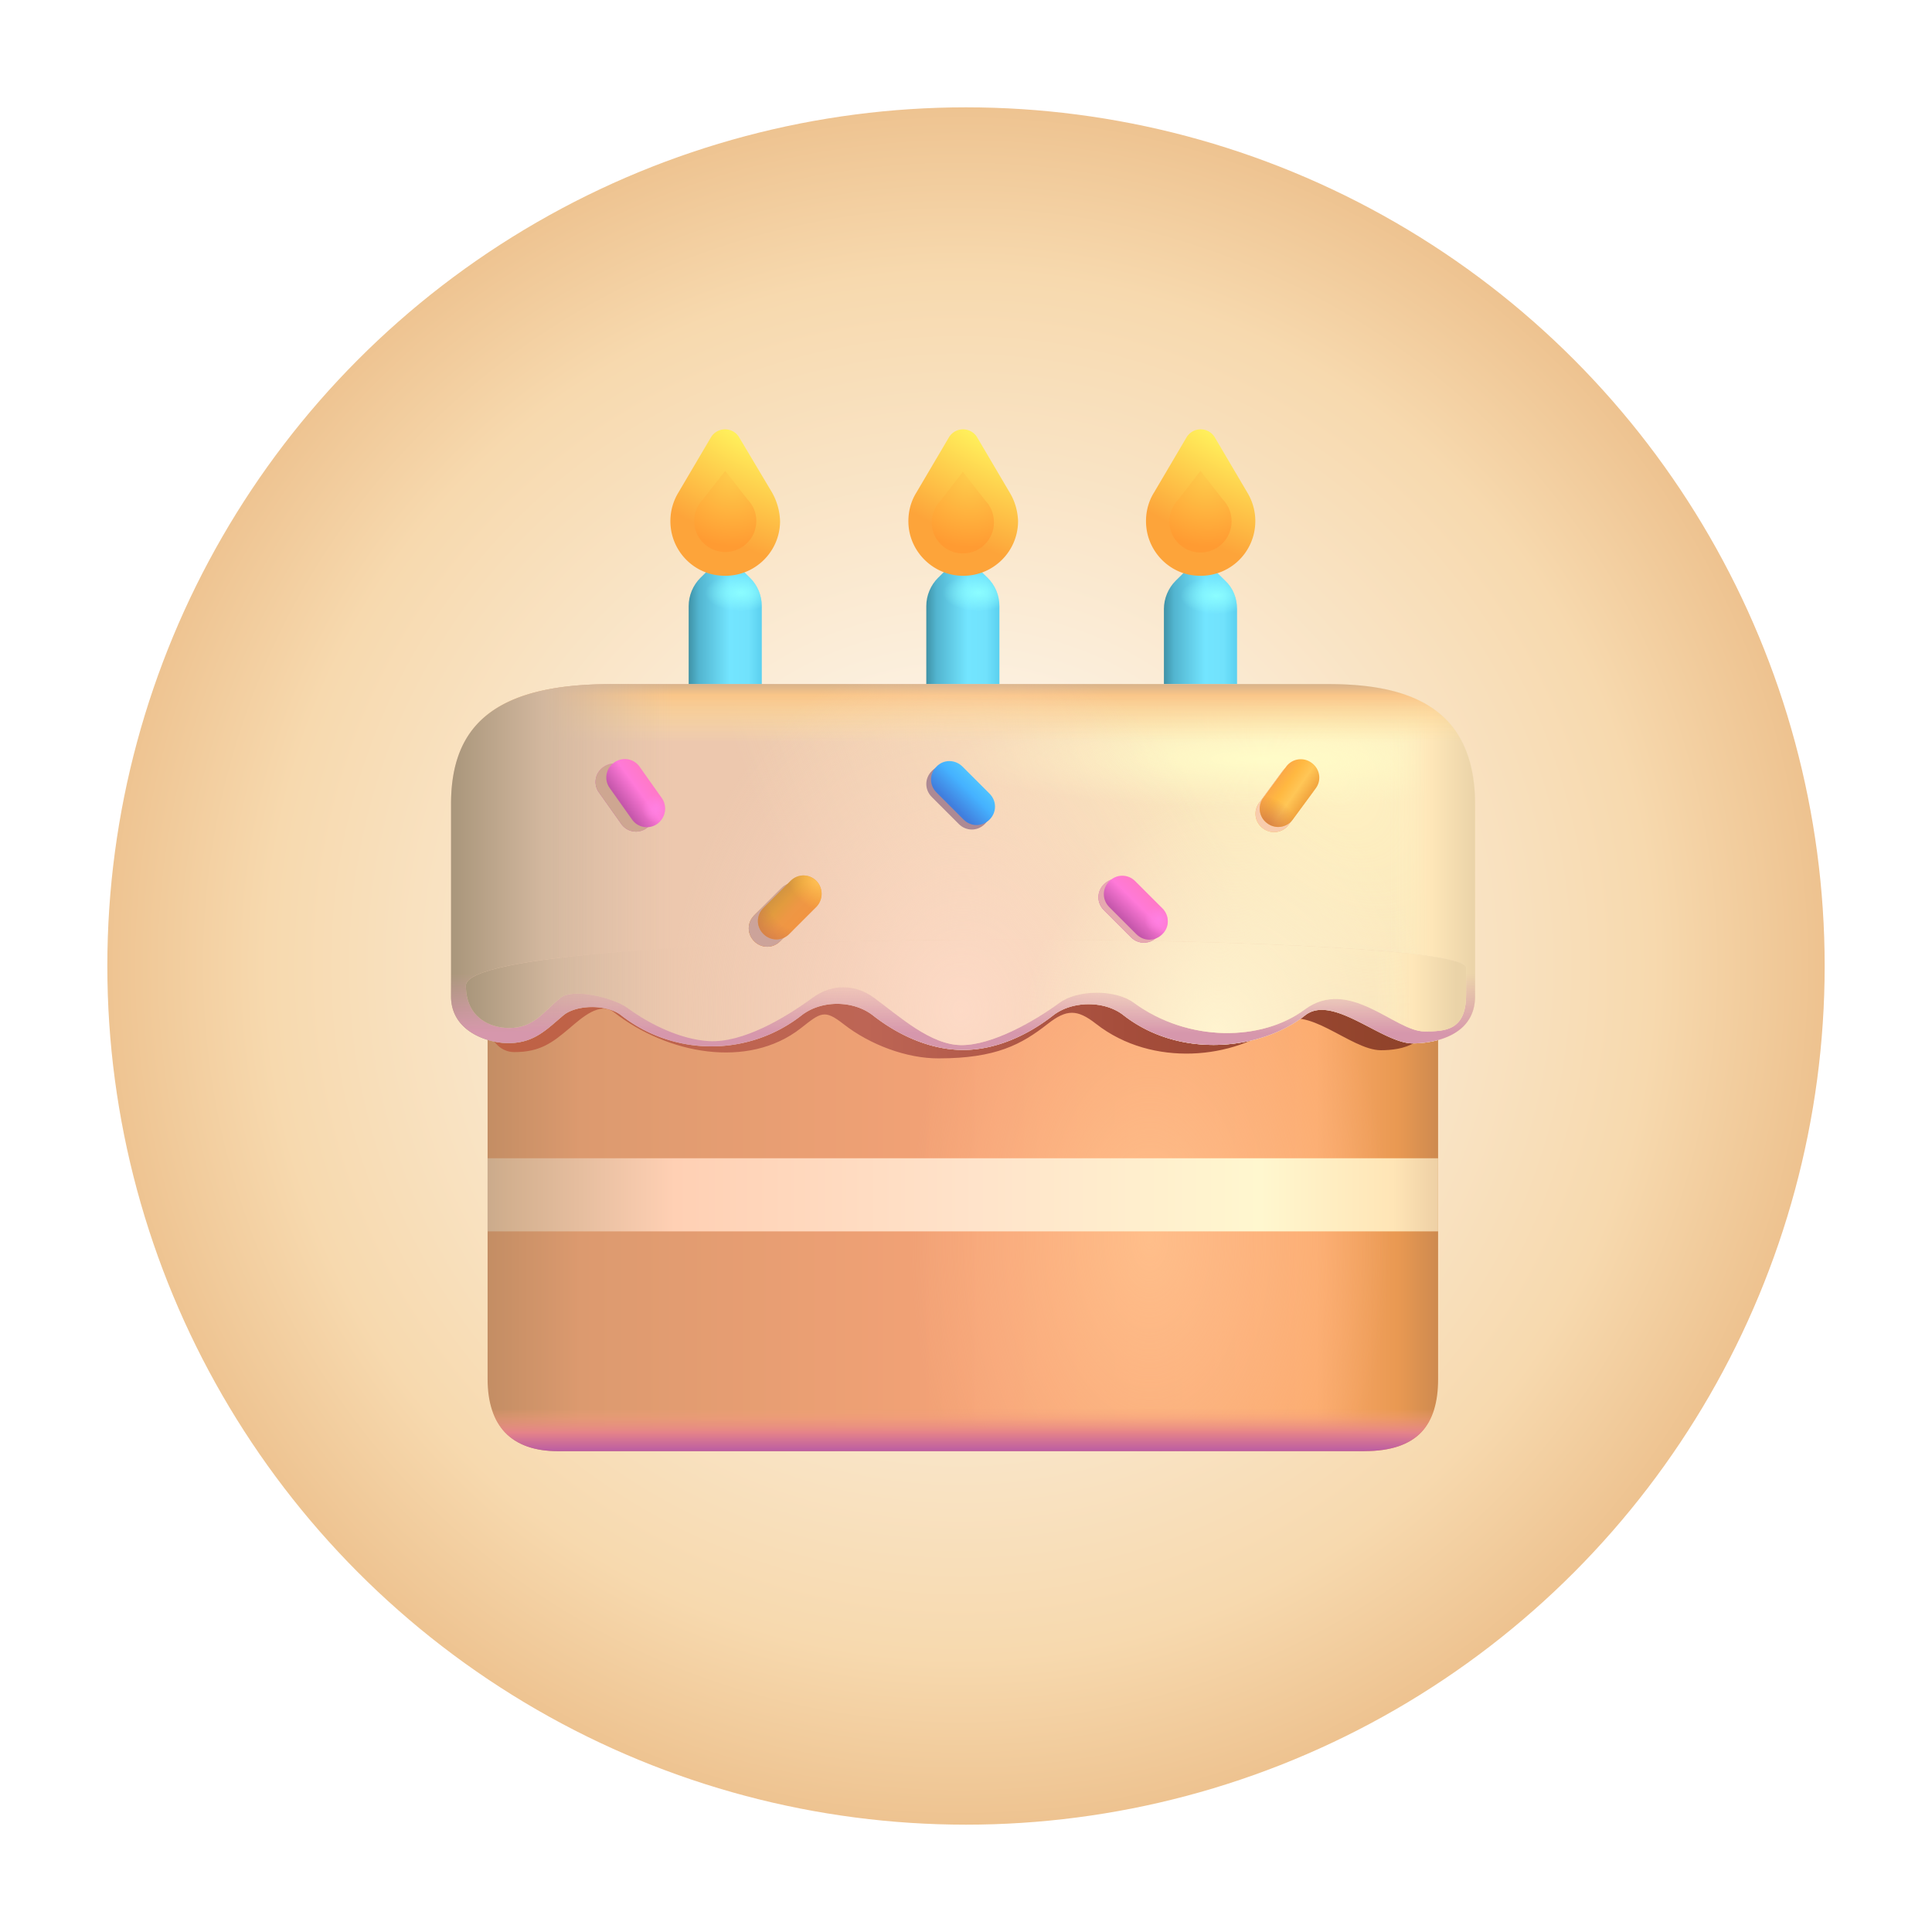 <svg xmlns="http://www.w3.org/2000/svg" xmlns:xlink="http://www.w3.org/1999/xlink" xml:space="preserve" width="360" height="360"><defs><radialGradient xlink:href="#a" id="b" cx="2417.686" cy="351.564" r="180" fx="2417.686" fy="351.564" gradientTransform="matrix(.944 0 0 .944 396.63 -152.033)" gradientUnits="userSpaceOnUse"/><radialGradient id="d" cx="0" cy="0" r="1" gradientTransform="matrix(0 .508 -.977 0 9.93 6.516)" gradientUnits="userSpaceOnUse"><stop stop-color="#8BFDFF"/><stop offset="1" stop-color="#8DFFFF" stop-opacity="0"/></radialGradient><radialGradient id="e" cx="0" cy="0" r="1" gradientTransform="matrix(-1.906 3.719 -9.244 -4.739 10.438 1.719)" gradientUnits="userSpaceOnUse"><stop offset=".175" stop-color="#FFEF5B"/><stop offset=".814" stop-color="#FDA43A"/></radialGradient><radialGradient id="f" cx="0" cy="0" r="1" gradientTransform="rotate(106.757 3.676 5.204)scale(2.059)" gradientUnits="userSpaceOnUse"><stop stop-color="#FECF4D"/><stop offset="1" stop-color="#FF9B32"/></radialGradient><radialGradient id="h" cx="0" cy="0" r="1" gradientTransform="matrix(0 .508 -.977 0 16.43 6.516)" gradientUnits="userSpaceOnUse"><stop stop-color="#8BFDFF"/><stop offset="1" stop-color="#8DFFFF" stop-opacity="0"/></radialGradient><radialGradient id="i" cx="0" cy="0" r="1" gradientTransform="matrix(-1.906 3.719 -9.244 -4.739 16.948 1.719)" gradientUnits="userSpaceOnUse"><stop offset=".175" stop-color="#FFEF5B"/><stop offset=".814" stop-color="#FDA43A"/></radialGradient><radialGradient id="j" cx="0" cy="0" r="1" gradientTransform="matrix(-.594 1.981 -1.973 -.592 16.219 3.21)" gradientUnits="userSpaceOnUse"><stop stop-color="#FECF4D"/><stop offset="1" stop-color="#FF9B32"/></radialGradient><radialGradient id="l" cx="0" cy="0" r="1" gradientTransform="matrix(0 .508 -.977 0 22.93 6.597)" gradientUnits="userSpaceOnUse"><stop stop-color="#8BFDFF"/><stop offset="1" stop-color="#8DFFFF" stop-opacity="0"/></radialGradient><radialGradient id="m" cx="0" cy="0" r="1" gradientTransform="matrix(-1.9 3.719 -9.226 -4.713 23.44 1.718)" gradientUnits="userSpaceOnUse"><stop offset=".175" stop-color="#FFEF5B"/><stop offset=".814" stop-color="#FDA43A"/></radialGradient><radialGradient id="n" cx="0" cy="0" r="1" gradientTransform="matrix(-.594 1.981 -1.973 -.592 22.718 3.185)" gradientUnits="userSpaceOnUse"><stop stop-color="#FECF4D"/><stop offset="1" stop-color="#FF9B32"/></radialGradient><radialGradient id="p" cx="0" cy="0" r="1" gradientTransform="matrix(0 11.438 -6.674 0 21.123 24.19)" gradientUnits="userSpaceOnUse"><stop offset=".006" stop-color="#FFBE8A"/><stop offset=".982" stop-color="#FFBB8A" stop-opacity="0"/></radialGradient><radialGradient id="u" cx="0" cy="0" r="1" gradientTransform="matrix(-17.187 13.625 -21.781 -27.476 26 11.563)" gradientUnits="userSpaceOnUse"><stop stop-color="#FFF2C2"/><stop offset=".226" stop-color="#FFF2C2" stop-opacity=".645"/><stop offset=".636" stop-color="#FFF1C1" stop-opacity="0"/></radialGradient><radialGradient id="v" cx="0" cy="0" r="1" gradientTransform="matrix(0 1.344 -8.562 0 24.188 11.063)" gradientUnits="userSpaceOnUse"><stop stop-color="#FFFCC8"/><stop offset="1" stop-color="#FFF9C7" stop-opacity="0"/></radialGradient><radialGradient id="z" cx="0" cy="0" r="1" gradientTransform="matrix(0 10.438 -8.048 0 16.005 18.313)" gradientUnits="userSpaceOnUse"><stop stop-color="#FDDAC6"/><stop offset="1" stop-color="#FBD7C3" stop-opacity="0"/></radialGradient><radialGradient id="A" cx="0" cy="0" r="1" gradientTransform="matrix(-.75 7.102 -5.476 -.578 23.25 19.023)" gradientUnits="userSpaceOnUse"><stop stop-color="#FFF4D0"/><stop offset="1" stop-color="#FFF3D1" stop-opacity="0"/></radialGradient><radialGradient id="D" cx="0" cy="0" r="1" gradientTransform="matrix(-16.625 12.38 -19.475 -26.153 25.622 11.814)" gradientUnits="userSpaceOnUse"><stop stop-color="#FFF2C2"/><stop offset=".226" stop-color="#FFF2C2" stop-opacity=".645"/><stop offset=".636" stop-color="#FFF1C1" stop-opacity="0"/></radialGradient><radialGradient id="E" cx="0" cy="0" r="1" gradientTransform="matrix(0 1.221 -8.282 0 23.868 11.36)" gradientUnits="userSpaceOnUse"><stop stop-color="#FFFCC8"/><stop offset="1" stop-color="#FFF9C7" stop-opacity="0"/></radialGradient><radialGradient id="I" cx="0" cy="0" r="1" gradientTransform="scale(7.784 9.484)rotate(90 .078 1.97)" gradientUnits="userSpaceOnUse"><stop stop-color="#FDDAC6"/><stop offset="1" stop-color="#FBD7C3" stop-opacity="0"/></radialGradient><radialGradient id="J" cx="0" cy="0" r="1" gradientTransform="matrix(-.725 6.453 -5.289 -.595 22.961 18.594)" gradientUnits="userSpaceOnUse"><stop stop-color="#FFF4D0"/><stop offset="1" stop-color="#FFF3D1" stop-opacity="0"/></radialGradient><radialGradient id="N" cx="0" cy="0" r="1" gradientTransform="matrix(-.234 .309 -.308 -.233 21.356 15.457)" gradientUnits="userSpaceOnUse"><stop stop-color="#FF80E2"/><stop offset="1" stop-color="#FF80E2" stop-opacity="0"/></radialGradient><radialGradient id="Q" cx="0" cy="0" r="1" gradientTransform="matrix(-1.466 1.375 -1.076 -1.147 11.61 14.825)" gradientUnits="userSpaceOnUse"><stop offset=".629" stop-color="#CF794B" stop-opacity="0"/><stop offset="1" stop-color="#CF794B"/></radialGradient><radialGradient id="S" cx="0" cy="0" r="1" gradientTransform="matrix(-1.466 1.375 -1.076 -1.147 11.86 14.625)" gradientUnits="userSpaceOnUse"><stop offset=".629" stop-color="#CF794B" stop-opacity="0"/><stop offset="1" stop-color="#CF794B"/></radialGradient><radialGradient id="T" cx="0" cy="0" r="1" gradientTransform="rotate(45 -11.4 21.716)scale(.994 .696)" gradientUnits="userSpaceOnUse"><stop stop-color="#FFC054"/><stop offset="1" stop-color="#FFBD42" stop-opacity="0"/></radialGradient><radialGradient id="X" cx="0" cy="0" r="1" gradientTransform="matrix(-.281 .266 -.264 -.28 7.609 12.423)" gradientUnits="userSpaceOnUse"><stop stop-color="#FF80E2"/><stop offset="1" stop-color="#FF80E2" stop-opacity="0"/></radialGradient><radialGradient id="ab" cx="0" cy="0" r="1" gradientTransform="rotate(-15.255 61.066 -83.511)scale(1.069)" gradientUnits="userSpaceOnUse"><stop offset=".303" stop-color="#D88043"/><stop offset="1" stop-color="#D98044" stop-opacity="0"/></radialGradient><linearGradient id="a"><stop offset="0" style="stop-color:#fff;stop-opacity:1"/><stop offset=".76" style="stop-color:#f7d9ae;stop-opacity:1"/><stop offset="1" style="stop-color:#ebbc87;stop-opacity:1"/></linearGradient><linearGradient id="c" x1="8.5" x2="10.5" y1="7.875" y2="7.875" gradientUnits="userSpaceOnUse"><stop stop-color="#3F92A6"/><stop offset=".137" stop-color="#52B4CF"/><stop offset=".563" stop-color="#73E5FF"/><stop offset=".816" stop-color="#71E2FC"/><stop offset="1" stop-color="#5BD0EF"/></linearGradient><linearGradient id="g" x1="15" x2="17" y1="7.875" y2="7.875" gradientUnits="userSpaceOnUse"><stop stop-color="#3F92A6"/><stop offset=".137" stop-color="#52B4CF"/><stop offset=".563" stop-color="#73E5FF"/><stop offset=".816" stop-color="#71E2FC"/><stop offset="1" stop-color="#5BD0EF"/></linearGradient><linearGradient id="k" x1="21.5" x2="23.5" y1="7.956" y2="7.956" gradientUnits="userSpaceOnUse"><stop stop-color="#3F92A6"/><stop offset=".137" stop-color="#52B4CF"/><stop offset=".563" stop-color="#73E5FF"/><stop offset=".816" stop-color="#71E2FC"/><stop offset="1" stop-color="#5BD0EF"/></linearGradient><linearGradient id="o" x1="2" x2="29.563" y1="22.498" y2="22.498" gradientUnits="userSpaceOnUse"><stop offset=".006" stop-color="#BB8960"/><stop offset=".129" stop-color="#DC9A6F"/><stop offset=".543" stop-color="#F6A377"/><stop offset=".698" stop-color="#F8A672"/><stop offset=".858" stop-color="#FBAA6C"/><stop offset=".939" stop-color="#E99952"/><stop offset=".982" stop-color="#CC894F"/></linearGradient><linearGradient id="q" x1="16" x2="16" y1="24.813" y2="30.25" gradientUnits="userSpaceOnUse"><stop offset=".739" stop-color="#F7A378" stop-opacity="0"/><stop offset=".862" stop-color="#E4828A"/><stop offset=".954" stop-color="#BA5CA3"/></linearGradient><linearGradient id="r" x1="2.563" x2="29.563" y1="22.985" y2="22.985" gradientUnits="userSpaceOnUse"><stop offset=".006" stop-color="#C7A88A"/><stop offset=".038" stop-color="#D3B08F"/><stop offset=".206" stop-color="#FFD0B4"/><stop offset=".511" stop-color="#FFE3CA"/><stop offset=".799" stop-color="#FFF7CF"/><stop offset=".933" stop-color="#FFE5B6"/><stop offset=".992" stop-color="#E9CAA0"/></linearGradient><linearGradient id="t" x1="3.698" x2="28.524" y1="18.813" y2="18.813" gradientUnits="userSpaceOnUse"><stop stop-color="#BF6245"/><stop offset=".388" stop-color="#BD6555"/><stop offset=".679" stop-color="#A54D3B"/><stop offset="1" stop-color="#8E4229"/></linearGradient><linearGradient id="w" x1="30.01" x2="27.438" y1="15.125" y2="15.125" gradientUnits="userSpaceOnUse"><stop stop-color="#EAD3A8"/><stop offset=".466" stop-color="#FEE6B8"/><stop offset=".903" stop-color="#FFF0C2" stop-opacity="0"/></linearGradient><linearGradient id="x" x1="16.005" x2="16.005" y1="9.016" y2="19.023" gradientUnits="userSpaceOnUse"><stop stop-color="#D8B38B"/><stop offset=".03" stop-color="#F9C588"/><stop offset=".16" stop-color="#FFE59F" stop-opacity="0"/></linearGradient><linearGradient id="y" x1="2" x2="8.063" y1="15.125" y2="15.125" gradientUnits="userSpaceOnUse"><stop stop-color="#A9967B"/><stop offset=".412" stop-color="#D2B79E"/><stop offset="1" stop-color="#DBBEA7" stop-opacity="0"/></linearGradient><linearGradient id="B" x1="19.688" x2="19.688" y1="18.563" y2="14.02" gradientUnits="userSpaceOnUse"><stop stop-color="#D697AC"/><stop offset=".358" stop-color="#D697AC" stop-opacity="0"/></linearGradient><linearGradient id="F" x1="29.5" x2="27.012" y1="15.051" y2="15.051" gradientUnits="userSpaceOnUse"><stop stop-color="#EAD3A8"/><stop offset=".466" stop-color="#FEE6B8"/><stop offset=".903" stop-color="#FFF0C2" stop-opacity="0"/></linearGradient><linearGradient id="G" x1="15.953" x2="15.953" y1="9.5" y2="18.594" gradientUnits="userSpaceOnUse"><stop stop-color="#D8B38B"/><stop offset=".03" stop-color="#F9C588"/><stop offset=".16" stop-color="#FFE59F" stop-opacity="0"/></linearGradient><linearGradient id="H" x1="2.406" x2="8.27" y1="15.051" y2="15.051" gradientUnits="userSpaceOnUse"><stop stop-color="#A9967B"/><stop offset=".412" stop-color="#D2B79E"/><stop offset="1" stop-color="#DBBEA7" stop-opacity="0"/></linearGradient><linearGradient id="L" x1="20.96" x2="20.313" y1="14.932" y2="15.6" gradientUnits="userSpaceOnUse"><stop stop-color="#FF79C8"/><stop offset=".384" stop-color="#FF79D8"/><stop offset="1" stop-color="#C557AB"/></linearGradient><linearGradient id="M" x1="21.109" x2="20.461" y1="14.849" y2="15.517" gradientUnits="userSpaceOnUse"><stop stop-color="#FF79C8"/><stop offset=".384" stop-color="#FF79D8"/><stop offset="1" stop-color="#C557AB"/></linearGradient><linearGradient id="P" x1="10.645" x2="11.348" y1="14.986" y2="15.659" gradientUnits="userSpaceOnUse"><stop stop-color="#D29440"/><stop offset=".31" stop-color="#E29B3E"/><stop offset=".635" stop-color="#EE9744"/><stop offset="1" stop-color="#F19542"/></linearGradient><linearGradient id="R" x1="10.894" x2="11.597" y1="14.786" y2="15.459" gradientUnits="userSpaceOnUse"><stop stop-color="#D29440"/><stop offset=".31" stop-color="#E29B3E"/><stop offset=".635" stop-color="#EE9744"/><stop offset="1" stop-color="#F19542"/></linearGradient><linearGradient id="V" x1="7.175" x2="6.425" y1="11.903" y2="12.45" gradientUnits="userSpaceOnUse"><stop stop-color="#FF79C8"/><stop offset=".384" stop-color="#FF79D8"/><stop offset="1" stop-color="#C557AB"/></linearGradient><linearGradient id="W" x1="7.469" x2="6.719" y1="11.781" y2="12.328" gradientUnits="userSpaceOnUse"><stop stop-color="#FF79C8"/><stop offset=".384" stop-color="#FF79D8"/><stop offset="1" stop-color="#C557AB"/></linearGradient><linearGradient id="Z" x1="24.401" x2="25.198" y1="11.861" y2="12.423" gradientUnits="userSpaceOnUse"><stop stop-color="#FBA947"/><stop offset=".31" stop-color="#FFB841"/><stop offset=".635" stop-color="#FFC656"/><stop offset="1" stop-color="#F3A740"/></linearGradient><linearGradient id="aa" x1="24.516" x2="25.313" y1="11.719" y2="12.281" gradientUnits="userSpaceOnUse"><stop stop-color="#FBA947"/><stop offset=".31" stop-color="#FFB841"/><stop offset=".635" stop-color="#FFC656"/><stop offset="1" stop-color="#F3A740"/></linearGradient><linearGradient id="ad" x1="16.406" x2="15.734" y1="11.672" y2="12.359" gradientUnits="userSpaceOnUse"><stop stop-color="#4FC3FF"/><stop offset=".371" stop-color="#45B2FF"/><stop offset="1" stop-color="#417EDD"/></linearGradient><filter id="s" width="26.366" height="5.413" x="2.75" y="14.091" color-interpolation-filters="sRGB" filterUnits="userSpaceOnUse"><feFlood flood-opacity="0" result="BackgroundImageFix"/><feBlend in="SourceGraphic" in2="BackgroundImageFix" result="shape"/><feGaussianBlur result="effect1_foregroundBlur_18_32701" stdDeviation=".125"/></filter><filter id="C" width="29.359" height="4.885" x="1.406" y="15.006" color-interpolation-filters="sRGB" filterUnits="userSpaceOnUse"><feFlood flood-opacity="0" result="BackgroundImageFix"/><feBlend in="SourceGraphic" in2="BackgroundImageFix" result="shape"/><feGaussianBlur result="effect1_foregroundBlur_18_32701" stdDeviation=".5"/></filter><filter id="K" width="2.25" height="2.25" x="19.458" y="14.091" color-interpolation-filters="sRGB" filterUnits="userSpaceOnUse"><feFlood flood-opacity="0" result="BackgroundImageFix"/><feBlend in="SourceGraphic" in2="BackgroundImageFix" result="shape"/><feGaussianBlur result="effect1_foregroundBlur_18_32701" stdDeviation=".125"/></filter><filter id="O" width="2.242" height="2.25" x="9.894" y="14.2" color-interpolation-filters="sRGB" filterUnits="userSpaceOnUse"><feFlood flood-opacity="0" result="BackgroundImageFix"/><feBlend in="SourceGraphic" in2="BackgroundImageFix" result="shape"/><feGaussianBlur result="effect1_foregroundBlur_18_32701" stdDeviation=".125"/></filter><filter id="U" width="2.108" height="2.363" x="5.703" y="10.938" color-interpolation-filters="sRGB" filterUnits="userSpaceOnUse"><feFlood flood-opacity="0" result="BackgroundImageFix"/><feBlend in="SourceGraphic" in2="BackgroundImageFix" result="shape"/><feGaussianBlur result="effect1_foregroundBlur_18_32701" stdDeviation=".125"/></filter><filter id="Y" width="2.129" height="2.353" x="23.756" y="10.963" color-interpolation-filters="sRGB" filterUnits="userSpaceOnUse"><feFlood flood-opacity="0" result="BackgroundImageFix"/><feBlend in="SourceGraphic" in2="BackgroundImageFix" result="shape"/><feGaussianBlur result="effect1_foregroundBlur_18_32701" stdDeviation=".125"/></filter><filter id="ac" width="2.25" height="2.25" x="14.75" y="10.994" color-interpolation-filters="sRGB" filterUnits="userSpaceOnUse"><feFlood flood-opacity="0" result="BackgroundImageFix"/><feBlend in="SourceGraphic" in2="BackgroundImageFix" result="shape"/><feGaussianBlur result="effect1_foregroundBlur_18_32701" stdDeviation=".125"/></filter></defs><g transform="translate(-2500)"><circle cx="2680" cy="180" r="170" style="opacity:1;fill:url(#b);stroke:#fff;stroke-width:20;stroke-linecap:round;stroke-linejoin:round;stroke-dasharray:none;stroke-opacity:1;paint-order:stroke markers fill"/><g fill="none"><path fill="url(#c)" d="M10.5 10.92h-2V6.88c0-.29.12-.57.32-.77l.68-.67.68.67c.2.2.32.48.32.77z" style="fill:url(#c)" transform="translate(2570.422 66.056)scale(6.812)"/><path fill="url(#d)" d="M10.5 10.92h-2V6.88c0-.29.12-.57.32-.77l.68-.67.68.67c.2.2.32.48.32.77z" style="fill:url(#d)" transform="translate(2570.422 66.056)scale(6.812)"/><path fill="url(#e)" d="m10.78 3.774-.9-1.51a.45.45 0 0 0-.77 0l-.89 1.51c-.17.28-.25.61-.21.96.08.69.63 1.24 1.32 1.31.9.1 1.67-.6 1.67-1.49a1.7 1.7 0 0 0-.22-.78" style="fill:url(#e)" transform="translate(2570.422 66.056)scale(6.812)"/><path fill="url(#f)" d="m10.11 3.964-.61-.78-.61.78a.849.849 0 1 0 1.46.59c0-.23-.09-.43-.24-.59" style="fill:url(#f)" transform="translate(2570.422 66.056)scale(6.812)"/><path fill="url(#g)" d="M17 10.92h-2V6.88c0-.29.12-.57.32-.77l.68-.67.68.67c.2.2.32.48.32.77Z" style="fill:url(#g)" transform="translate(2570.422 66.056)scale(6.812)"/><path fill="url(#h)" d="M17 10.92h-2V6.88c0-.29.12-.57.32-.77l.68-.67.68.67c.2.2.32.48.32.77Z" style="fill:url(#h)" transform="translate(2570.422 66.056)scale(6.812)"/><path fill="url(#i)" d="m17.28 3.774-.89-1.51a.45.45 0 0 0-.77 0l-.89 1.51c-.17.27-.25.61-.21.96.08.68.63 1.23 1.32 1.31.9.1 1.67-.6 1.67-1.49-.01-.28-.09-.55-.23-.78" style="fill:url(#i)" transform="translate(2570.422 66.056)scale(6.812)"/><path fill="url(#j)" d="M16.61 3.99 16 3.21l-.61.79a.85.85 0 1 0 1.46.59c0-.24-.09-.44-.24-.6" style="fill:url(#j)" transform="translate(2570.422 66.056)scale(6.812)"/><path fill="url(#k)" d="M23.5 11h-2V6.96c0-.29.12-.57.32-.77l.68-.67.68.67c.21.2.32.48.32.77z" style="fill:url(#k)" transform="translate(2570.422 66.056)scale(6.812)"/><path fill="url(#l)" d="M23.5 11h-2V6.96c0-.29.12-.57.32-.77l.68-.67.68.67c.21.2.32.48.32.77z" style="fill:url(#l)" transform="translate(2570.422 66.056)scale(6.812)"/><path fill="url(#m)" d="m23.78 3.774-.89-1.51a.45.45 0 0 0-.77 0l-.89 1.51c-.17.27-.25.61-.21.96.08.69.63 1.24 1.31 1.31.91.1 1.67-.6 1.67-1.49 0-.28-.08-.55-.22-.78" style="fill:url(#m)" transform="translate(2570.422 66.056)scale(6.812)"/><path fill="url(#n)" d="m23.11 3.964-.61-.78-.61.79a.85.85 0 1 0 1.46.59c0-.24-.09-.44-.24-.6" style="fill:url(#n)" transform="translate(2570.422 66.056)scale(6.812)"/><path fill="url(#o)" d="M26.984 29.998H4.922C3.656 29.998 3 29.312 3 28.03V14.998h26V28.03c0 1.25-.562 1.967-2.016 1.967" style="fill:url(#o)" transform="translate(2570.422 66.056)scale(6.812)"/><path fill="url(#p)" d="M26.984 29.998H4.922C3.656 29.998 3 29.312 3 28.03V14.998h26V28.03c0 1.25-.562 1.967-2.016 1.967" style="fill:url(#p)" transform="translate(2570.422 66.056)scale(6.812)"/><path fill="url(#q)" d="M26.984 29.998H4.922C3.656 29.998 3 29.312 3 28.03V14.998h26V28.03c0 1.25-.562 1.967-2.016 1.967" style="fill:url(#q)" transform="translate(2570.422 66.056)scale(6.812)"/><path fill="url(#r)" d="M29 21.986H3v2h26z" style="fill:url(#r)" transform="translate(2570.422 66.056)scale(6.812)"/><g filter="url(#s)" transform="translate(2570.422 66.056)scale(6.812)"><path fill="url(#t)" d="M3.729 19.082c.702 0 1.038-.252 1.51-.652.35-.297.836-.741 1.228-.43 1.443 1.13 3.655 1.56 5.099.43.548-.43.644-.526 1.17-.114.724.567 1.727.94 2.597.938 1.579 0 2.273-.383 2.992-.946.515-.403.804-.401 1.317 0 1.549 1.213 3.805.952 4.993.008.75-.596 1.968.715 2.8.715.576 0 1.431-.152 1.431-1.236-5.715-4.744-20.62-4.328-25.448-.42-.752.609-.391 1.707.311 1.707" style="fill:url(#t)"/></g><path fill="#edc8ae" d="M2584.046 149.825v35.833c0 6.58 6.922 8.713 10.628 8.713 4.809 0 7.05-2.44 10.286-5.164 2.398-2.023 8.127-2.125 10.804 0a27.32 27.32 0 0 0 33.584 0c3.754-2.93 9.715-2.807 13.311 0 4.96 3.862 10.914 6.458 16.868 6.437 5.899-.013 11.798-2.609 16.717-6.437 3.528-2.752 9.578-2.793 13.08-.055 10.606 8.264 25.722 6.486 33.856.055 5.123-4.06 14.367 5.218 20.062 5.218 3.937 0 11.615-1.383 11.615-8.76v-35.84c0-18.631-13.27-22.35-27.317-22.35h-133.588c-21.595 0-29.906 7.554-29.906 22.344"/><path fill="url(#u)" d="M2 12.297v5.26c0 .966 1.016 1.279 1.56 1.279.706 0 1.035-.358 1.51-.758.352-.297 1.193-.312 1.586 0a4.01 4.01 0 0 0 4.93 0c.551-.43 1.426-.412 1.954 0 .728.567 1.602.948 2.476.945.866-.002 1.732-.383 2.454-.945.518-.404 1.406-.41 1.92-.008 1.557 1.213 3.776.952 4.97.008.752-.596 2.109.766 2.945.766.578 0 1.705-.203 1.705-1.286v-5.261c0-2.735-1.948-3.281-4.01-3.281H6.39c-3.17 0-4.39 1.109-4.39 3.28" style="fill:url(#u)" transform="translate(2570.422 66.056)scale(6.812)"/><path fill="url(#v)" d="M2 12.297v5.26c0 .966 1.016 1.279 1.56 1.279.706 0 1.035-.358 1.51-.758.352-.297 1.193-.312 1.586 0a4.01 4.01 0 0 0 4.93 0c.551-.43 1.426-.412 1.954 0 .728.567 1.602.948 2.476.945.866-.002 1.732-.383 2.454-.945.518-.404 1.406-.41 1.92-.008 1.557 1.213 3.776.952 4.97.008.752-.596 2.109.766 2.945.766.578 0 1.705-.203 1.705-1.286v-5.261c0-2.735-1.948-3.281-4.01-3.281H6.39c-3.17 0-4.39 1.109-4.39 3.28" style="fill:url(#v)" transform="translate(2570.422 66.056)scale(6.812)"/><path fill="url(#w)" d="M2 12.297v5.26c0 .966 1.016 1.279 1.56 1.279.706 0 1.035-.358 1.51-.758.352-.297 1.193-.312 1.586 0a4.01 4.01 0 0 0 4.93 0c.551-.43 1.426-.412 1.954 0 .728.567 1.602.948 2.476.945.866-.002 1.732-.383 2.454-.945.518-.404 1.406-.41 1.92-.008 1.557 1.213 3.776.952 4.97.008.752-.596 2.109.766 2.945.766.578 0 1.705-.203 1.705-1.286v-5.261c0-2.735-1.948-3.281-4.01-3.281H6.39c-3.17 0-4.39 1.109-4.39 3.28" style="fill:url(#w)" transform="translate(2570.422 66.056)scale(6.812)"/><path fill="url(#x)" d="M2 12.297v5.26c0 .966 1.016 1.279 1.56 1.279.706 0 1.035-.358 1.51-.758.352-.297 1.193-.312 1.586 0a4.01 4.01 0 0 0 4.93 0c.551-.43 1.426-.412 1.954 0 .728.567 1.602.948 2.476.945.866-.002 1.732-.383 2.454-.945.518-.404 1.406-.41 1.92-.008 1.557 1.213 3.776.952 4.97.008.752-.596 2.109.766 2.945.766.578 0 1.705-.203 1.705-1.286v-5.261c0-2.735-1.948-3.281-4.01-3.281H6.39c-3.17 0-4.39 1.109-4.39 3.28" style="fill:url(#x)" transform="translate(2570.422 66.056)scale(6.812)"/><path fill="url(#y)" d="M2 12.297v5.26c0 .966 1.016 1.279 1.56 1.279.706 0 1.035-.358 1.51-.758.352-.297 1.193-.312 1.586 0a4.01 4.01 0 0 0 4.93 0c.551-.43 1.426-.412 1.954 0 .728.567 1.602.948 2.476.945.866-.002 1.732-.383 2.454-.945.518-.404 1.406-.41 1.92-.008 1.557 1.213 3.776.952 4.97.008.752-.596 2.109.766 2.945.766.578 0 1.705-.203 1.705-1.286v-5.261c0-2.735-1.948-3.281-4.01-3.281H6.39c-3.17 0-4.39 1.109-4.39 3.28" style="fill:url(#y)" transform="translate(2570.422 66.056)scale(6.812)"/><path fill="url(#z)" d="M2 12.297v5.26c0 .966 1.016 1.279 1.56 1.279.706 0 1.035-.358 1.51-.758.352-.297 1.193-.312 1.586 0a4.01 4.01 0 0 0 4.93 0c.551-.43 1.426-.412 1.954 0 .728.567 1.602.948 2.476.945.866-.002 1.732-.383 2.454-.945.518-.404 1.406-.41 1.92-.008 1.557 1.213 3.776.952 4.97.008.752-.596 2.109.766 2.945.766.578 0 1.705-.203 1.705-1.286v-5.261c0-2.735-1.948-3.281-4.01-3.281H6.39c-3.17 0-4.39 1.109-4.39 3.28" style="fill:url(#z)" transform="translate(2570.422 66.056)scale(6.812)"/><path fill="url(#A)" d="M2 12.297v5.26c0 .966 1.016 1.279 1.56 1.279.706 0 1.035-.358 1.51-.758.352-.297 1.193-.312 1.586 0a4.01 4.01 0 0 0 4.93 0c.551-.43 1.426-.412 1.954 0 .728.567 1.602.948 2.476.945.866-.002 1.732-.383 2.454-.945.518-.404 1.406-.41 1.92-.008 1.557 1.213 3.776.952 4.97.008.752-.596 2.109.766 2.945.766.578 0 1.705-.203 1.705-1.286v-5.261c0-2.735-1.948-3.281-4.01-3.281H6.39c-3.17 0-4.39 1.109-4.39 3.28" style="fill:url(#A)" transform="translate(2570.422 66.056)scale(6.812)"/><path fill="url(#B)" d="M2 12.297v5.26c0 .966 1.016 1.279 1.56 1.279.706 0 1.035-.358 1.51-.758.352-.297 1.193-.312 1.586 0a4.01 4.01 0 0 0 4.93 0c.551-.43 1.426-.412 1.954 0 .728.567 1.602.948 2.476.945.866-.002 1.732-.383 2.454-.945.518-.404 1.406-.41 1.92-.008 1.557 1.213 3.776.952 4.97.008.752-.596 2.109.766 2.945.766.578 0 1.705-.203 1.705-1.286v-5.261c0-2.735-1.948-3.281-4.01-3.281H6.39c-3.17 0-4.39 1.109-4.39 3.28" style="fill:url(#B)" transform="translate(2570.422 66.056)scale(6.812)"/><g filter="url(#C)" transform="translate(2570.422 66.056)scale(6.812)"><path fill="#edc8ae" d="M2.406 17.262c0 .877.661 1.161 1.188 1.161.682 0 .946-.465 1.406-.83.34-.268 1.448-.001 1.828.282.632.463 1.461.86 2.219.906.923.056 2.073-.623 2.844-1.187.532-.39 1.167-.374 1.678 0 .704.515 1.555 1.299 2.4 1.297.838-.002 1.973-.645 2.672-1.157.5-.366 1.533-.371 2.03-.006 1.506 1.102 3.519 1.052 4.673.194 1.224-.91 2.472.594 3.281.594.56 0 1.14-.016 1.14-1v-.766c-.374-.987-27.359-1.156-27.359.512"/><path fill="url(#D)" d="M2.406 17.262c0 .877.661 1.161 1.188 1.161.682 0 .946-.465 1.406-.83.34-.268 1.448-.001 1.828.282.632.463 1.461.86 2.219.906.923.056 2.073-.623 2.844-1.187.532-.39 1.167-.374 1.678 0 .704.515 1.555 1.299 2.4 1.297.838-.002 1.973-.645 2.672-1.157.5-.366 1.533-.371 2.03-.006 1.506 1.102 3.519 1.052 4.673.194 1.224-.91 2.472.594 3.281.594.56 0 1.14-.016 1.14-1v-.766c-.374-.987-27.359-1.156-27.359.512" style="fill:url(#D)"/><path fill="url(#E)" d="M2.406 17.262c0 .877.661 1.161 1.188 1.161.682 0 .946-.465 1.406-.83.34-.268 1.448-.001 1.828.282.632.463 1.461.86 2.219.906.923.056 2.073-.623 2.844-1.187.532-.39 1.167-.374 1.678 0 .704.515 1.555 1.299 2.4 1.297.838-.002 1.973-.645 2.672-1.157.5-.366 1.533-.371 2.03-.006 1.506 1.102 3.519 1.052 4.673.194 1.224-.91 2.472.594 3.281.594.56 0 1.14-.016 1.14-1v-.766c-.374-.987-27.359-1.156-27.359.512" style="fill:url(#E)"/><path fill="url(#F)" d="M2.406 17.262c0 .877.661 1.161 1.188 1.161.682 0 .946-.465 1.406-.83.34-.268 1.448-.001 1.828.282.632.463 1.461.86 2.219.906.923.056 2.073-.623 2.844-1.187.532-.39 1.167-.374 1.678 0 .704.515 1.555 1.299 2.4 1.297.838-.002 1.973-.645 2.672-1.157.5-.366 1.533-.371 2.03-.006 1.506 1.102 3.519 1.052 4.673.194 1.224-.91 2.472.594 3.281.594.56 0 1.14-.016 1.14-1v-.766c-.374-.987-27.359-1.156-27.359.512" style="fill:url(#F)"/><path fill="url(#G)" d="M2.406 17.262c0 .877.661 1.161 1.188 1.161.682 0 .946-.465 1.406-.83.34-.268 1.448-.001 1.828.282.632.463 1.461.86 2.219.906.923.056 2.073-.623 2.844-1.187.532-.39 1.167-.374 1.678 0 .704.515 1.555 1.299 2.4 1.297.838-.002 1.973-.645 2.672-1.157.5-.366 1.533-.371 2.03-.006 1.506 1.102 3.519 1.052 4.673.194 1.224-.91 2.472.594 3.281.594.56 0 1.14-.016 1.14-1v-.766c-.374-.987-27.359-1.156-27.359.512" style="fill:url(#G)"/><path fill="url(#H)" d="M2.406 17.262c0 .877.661 1.161 1.188 1.161.682 0 .946-.465 1.406-.83.34-.268 1.448-.001 1.828.282.632.463 1.461.86 2.219.906.923.056 2.073-.623 2.844-1.187.532-.39 1.167-.374 1.678 0 .704.515 1.555 1.299 2.4 1.297.838-.002 1.973-.645 2.672-1.157.5-.366 1.533-.371 2.03-.006 1.506 1.102 3.519 1.052 4.673.194 1.224-.91 2.472.594 3.281.594.56 0 1.14-.016 1.14-1v-.766c-.374-.987-27.359-1.156-27.359.512" style="fill:url(#H)"/><path fill="url(#I)" d="M2.406 17.262c0 .877.661 1.161 1.188 1.161.682 0 .946-.465 1.406-.83.34-.268 1.448-.001 1.828.282.632.463 1.461.86 2.219.906.923.056 2.073-.623 2.844-1.187.532-.39 1.167-.374 1.678 0 .704.515 1.555 1.299 2.4 1.297.838-.002 1.973-.645 2.672-1.157.5-.366 1.533-.371 2.03-.006 1.506 1.102 3.519 1.052 4.673.194 1.224-.91 2.472.594 3.281.594.56 0 1.14-.016 1.14-1v-.766c-.374-.987-27.359-1.156-27.359.512" style="fill:url(#I)"/><path fill="url(#J)" d="M2.406 17.262c0 .877.661 1.161 1.188 1.161.682 0 .946-.465 1.406-.83.34-.268 1.448-.001 1.828.282.632.463 1.461.86 2.219.906.923.056 2.073-.623 2.844-1.187.532-.39 1.167-.374 1.678 0 .704.515 1.555 1.299 2.4 1.297.838-.002 1.973-.645 2.672-1.157.5-.366 1.533-.371 2.03-.006 1.506 1.102 3.519 1.052 4.673.194 1.224-.91 2.472.594 3.281.594.56 0 1.14-.016 1.14-1v-.766c-.374-.987-27.359-1.156-27.359.512" style="fill:url(#J)"/></g><g filter="url(#K)" transform="translate(2570.422 66.056)scale(6.812)"><path fill="url(#L)" d="M21.308 15.94c-.2.2-.51.2-.71 0l-.74-.74c-.2-.2-.2-.51 0-.71s.51-.2.71 0l.74.74c.2.2.2.52 0 .71" style="fill:url(#L)"/><path fill="#e6a9af" d="M21.308 15.94c-.2.2-.51.2-.71 0l-.74-.74c-.2-.2-.2-.51 0-.71s.51-.2.71 0l.74.74c.2.2.2.52 0 .71"/></g><path fill="url(#M)" d="M21.456 15.857c-.2.2-.51.2-.71 0l-.74-.74c-.2-.2-.2-.51 0-.71s.51-.2.71 0l.74.74c.2.2.2.52 0 .71" style="fill:url(#M)" transform="translate(2570.422 66.056)scale(6.812)"/><path fill="url(#N)" d="M21.456 15.857c-.2.2-.51.2-.71 0l-.74-.74c-.2-.2-.2-.51 0-.71s.51-.2.71 0l.74.74c.2.2.2.52 0 .71" style="fill:url(#N)" transform="translate(2570.422 66.056)scale(6.812)"/><g filter="url(#O)" transform="translate(2570.422 66.056)scale(6.812)"><path fill="url(#P)" d="M11.744 14.6c-.2-.2-.51-.2-.71 0l-.74.74c-.2.2-.2.51 0 .71s.51.2.71 0l.74-.74c.19-.2.19-.51 0-.71" style="fill:url(#P)"/><path fill="url(#Q)" d="M11.744 14.6c-.2-.2-.51-.2-.71 0l-.74.74c-.2.2-.2.51 0 .71s.51.2.71 0l.74-.74c.19-.2.19-.51 0-.71" style="fill:url(#Q)"/><path fill="#cca39a" d="M11.744 14.6c-.2-.2-.51-.2-.71 0l-.74.74c-.2.2-.2.51 0 .71s.51.2.71 0l.74-.74c.19-.2.19-.51 0-.71"/></g><path fill="url(#R)" d="M11.994 14.4c-.2-.2-.51-.2-.71 0l-.74.74c-.2.2-.2.51 0 .71s.51.2.71 0l.74-.74c.19-.2.19-.51 0-.71" style="fill:url(#R)" transform="translate(2570.422 66.056)scale(6.812)"/><path fill="url(#S)" d="M11.994 14.4c-.2-.2-.51-.2-.71 0l-.74.74c-.2.2-.2.51 0 .71s.51.2.71 0l.74-.74c.19-.2.19-.51 0-.71" style="fill:url(#S)" transform="translate(2570.422 66.056)scale(6.812)"/><path fill="url(#T)" d="M11.994 14.4c-.2-.2-.51-.2-.71 0l-.74.74c-.2.2-.2.51 0 .71s.51.2.71 0l.74-.74c.19-.2.19-.51 0-.71" style="fill:url(#T)" transform="translate(2570.422 66.056)scale(6.812)"/><g filter="url(#U)" transform="translate(2570.422 66.056)scale(6.812)"><path fill="url(#V)" d="M7.353 12.956a.495.495 0 0 1-.7-.119l-.605-.854a.495.495 0 0 1 .12-.7.495.495 0 0 1 .7.12l.605.853a.514.514 0 0 1-.12.7" style="fill:url(#V)"/><path fill="#cea691" d="M7.353 12.956a.495.495 0 0 1-.7-.119l-.605-.854a.495.495 0 0 1 .12-.7.495.495 0 0 1 .7.12l.605.853a.514.514 0 0 1-.12.7"/></g><path fill="url(#W)" d="M7.647 12.835a.495.495 0 0 1-.7-.12l-.605-.853a.495.495 0 0 1 .12-.7.495.495 0 0 1 .7.119l.604.854a.513.513 0 0 1-.119.7" style="fill:url(#W)" transform="translate(2570.422 66.056)scale(6.812)"/><path fill="url(#X)" d="M7.647 12.835a.495.495 0 0 1-.7-.12l-.605-.853a.495.495 0 0 1 .12-.7.495.495 0 0 1 .7.119l.604.854a.513.513 0 0 1-.119.7" style="fill:url(#X)" transform="translate(2570.422 66.056)scale(6.812)"/><g filter="url(#Y)" transform="translate(2570.422 66.056)scale(6.812)"><path fill="url(#Z)" d="M25.428 11.313a.495.495 0 0 0-.702.107l-.62.843a.495.495 0 0 0 .107.702.495.495 0 0 0 .702-.107l.62-.843a.495.495 0 0 0-.107-.702" style="fill:url(#Z)"/><path fill="#f8ccad" d="M25.428 11.313a.495.495 0 0 0-.702.107l-.62.843a.495.495 0 0 0 .107.702.495.495 0 0 0 .702-.107l.62-.843a.495.495 0 0 0-.107-.702"/></g><path fill="url(#aa)" d="M25.543 11.172a.495.495 0 0 0-.702.106l-.62.843a.495.495 0 0 0 .106.702.495.495 0 0 0 .702-.107l.62-.842a.495.495 0 0 0-.106-.702" style="fill:url(#aa)" transform="translate(2570.422 66.056)scale(6.812)"/><path fill="url(#ab)" d="M25.543 11.172a.495.495 0 0 0-.702.106l-.62.843a.495.495 0 0 0 .106.702.495.495 0 0 0 .702-.107l.62-.842a.495.495 0 0 0-.106-.702" style="fill:url(#ab)" transform="translate(2570.422 66.056)scale(6.812)"/><g filter="url(#ac)" transform="translate(2570.422 66.056)scale(6.812)"><path fill="#ad8994" d="M15.15 11.394c-.2.2-.2.51 0 .71l.74.74c.2.2.51.2.71 0s.2-.51 0-.71l-.74-.74c-.2-.2-.52-.2-.71 0"/></g><path fill="url(#ad)" d="M15.28 11.272c-.2.2-.2.51 0 .71l.74.74c.2.2.51.2.71 0s.2-.51 0-.71l-.74-.74c-.2-.2-.52-.2-.71 0" style="fill:url(#ad)" transform="translate(2570.422 66.056)scale(6.812)"/></g></g></svg>